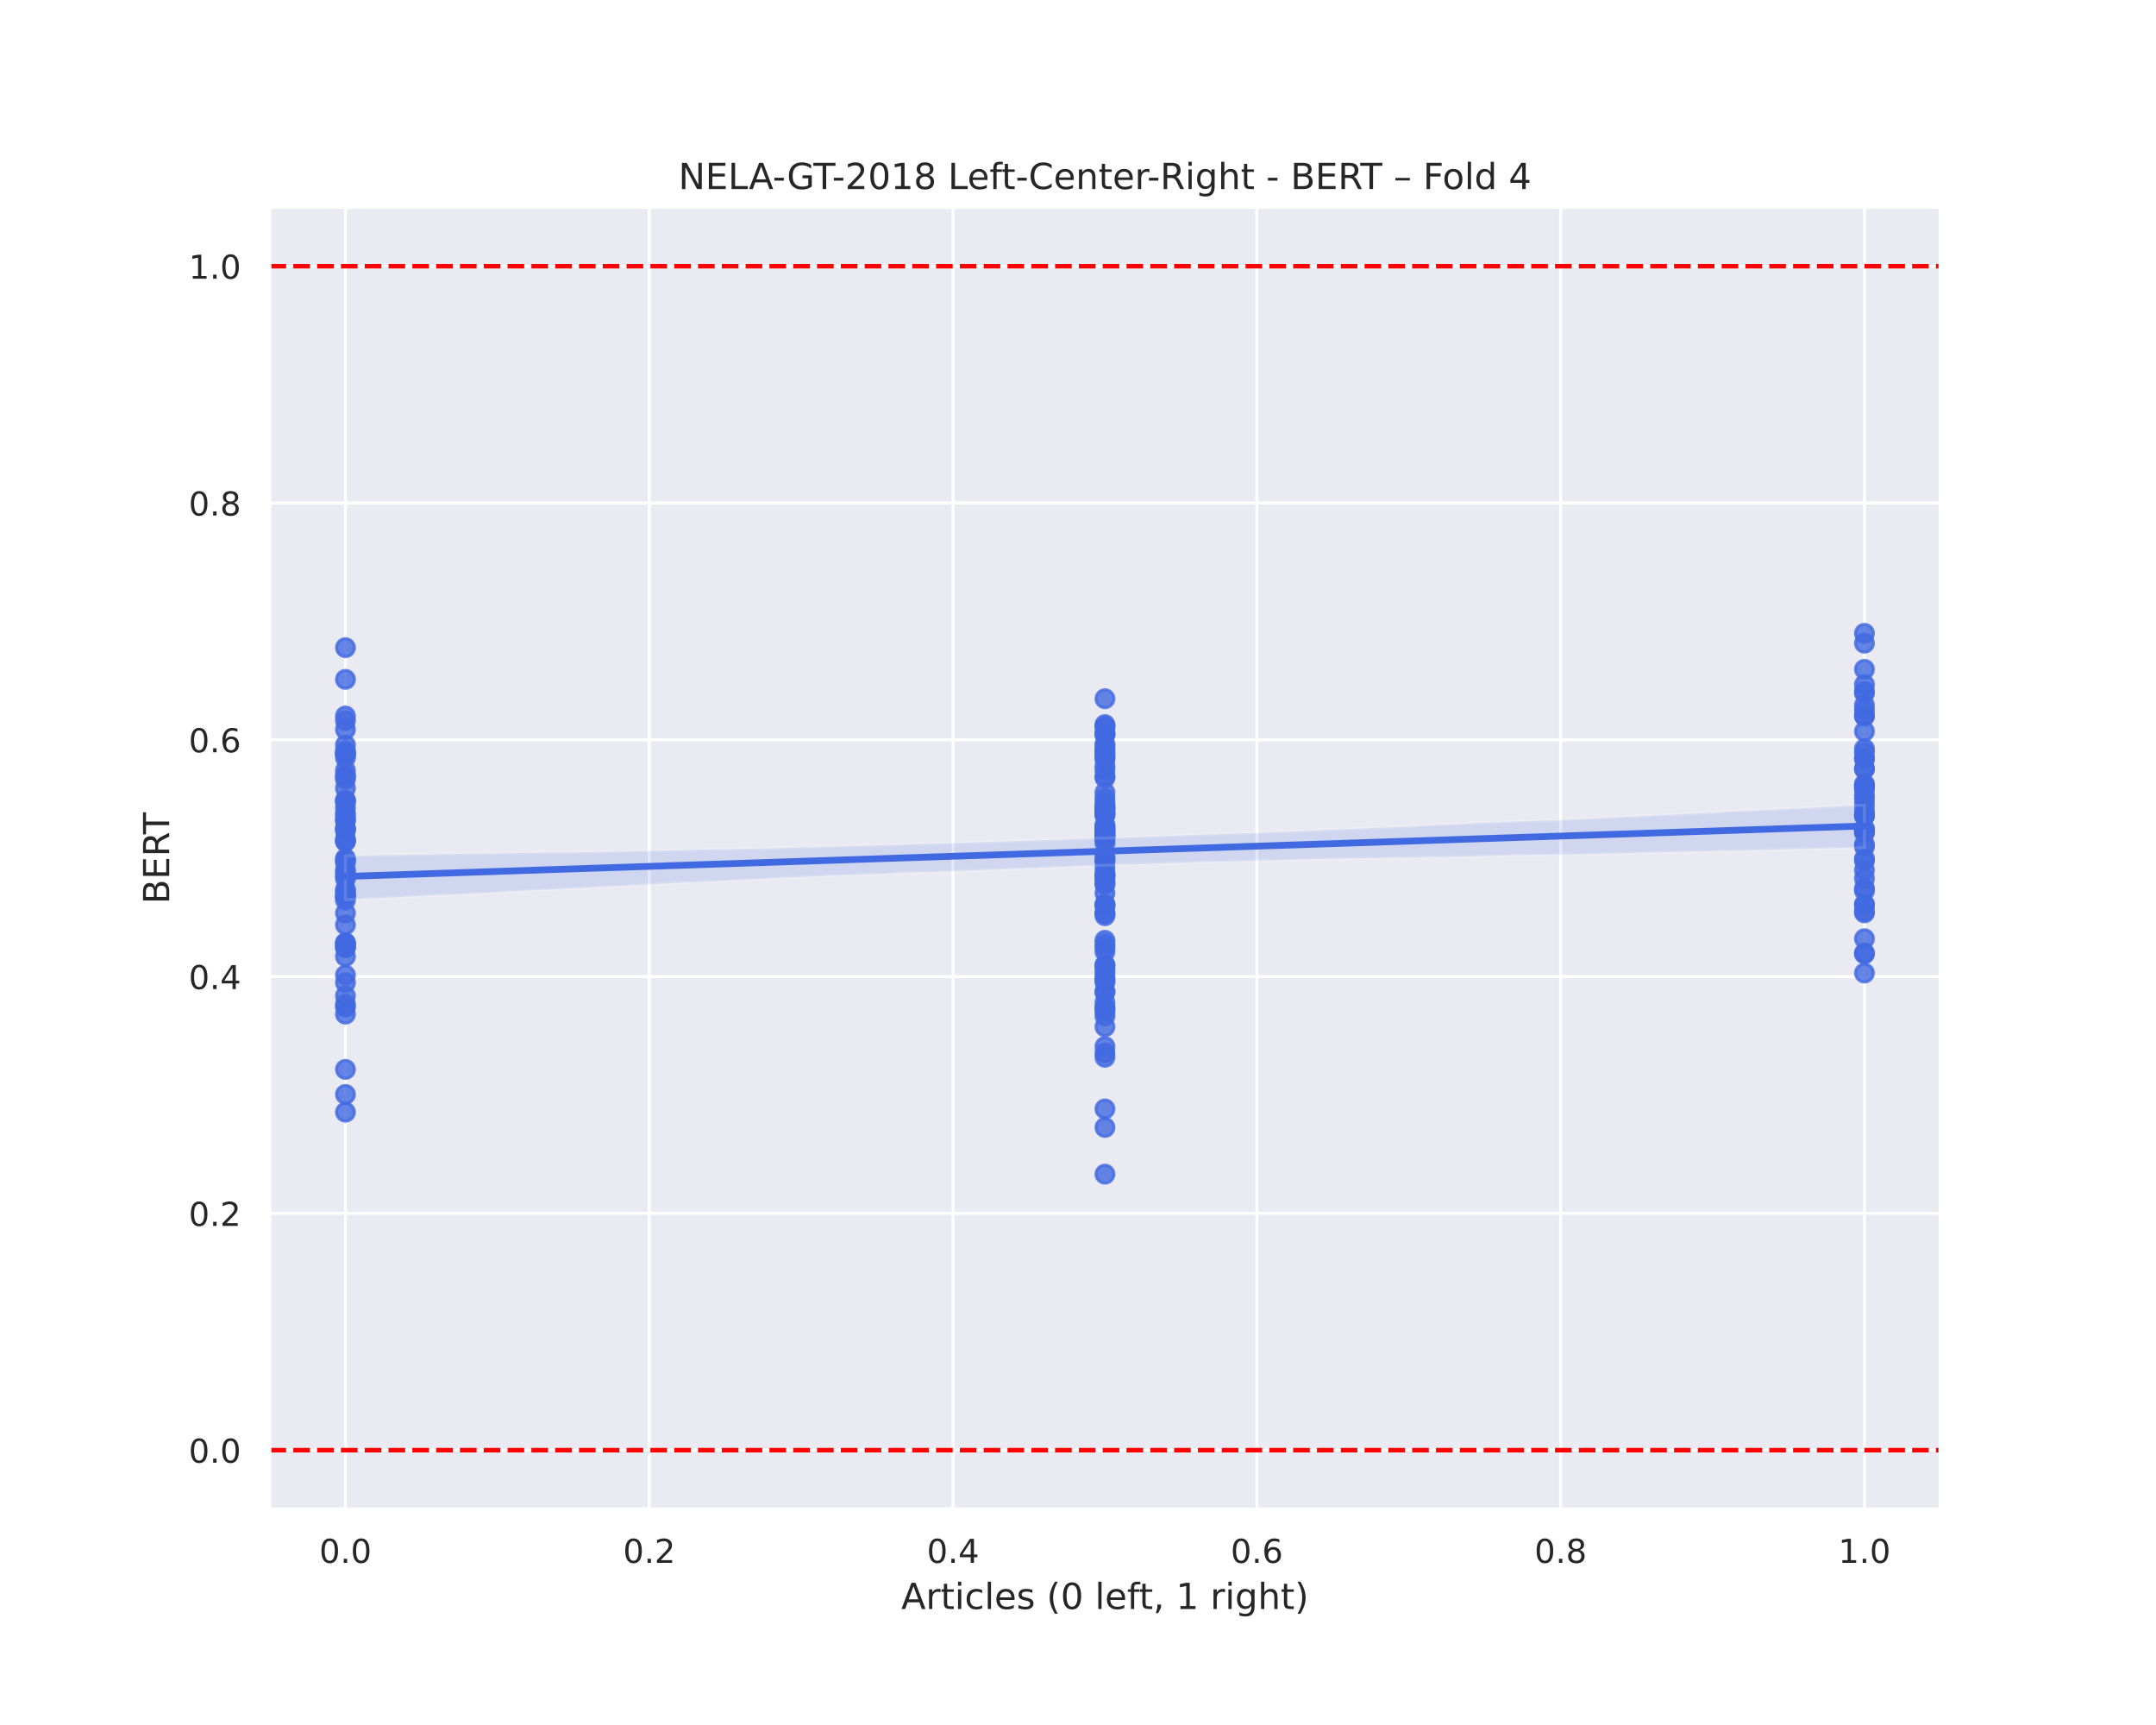 <?xml version="1.0" encoding="utf-8" standalone="no"?>
<!DOCTYPE svg PUBLIC "-//W3C//DTD SVG 1.1//EN"
  "http://www.w3.org/Graphics/SVG/1.1/DTD/svg11.dtd">
<!-- Created with matplotlib (https://matplotlib.org/) -->
<svg height="576pt" version="1.1" viewBox="0 0 720 576" width="720pt" xmlns="http://www.w3.org/2000/svg" xmlns:xlink="http://www.w3.org/1999/xlink">
 <defs>
  <style type="text/css">
*{stroke-linecap:butt;stroke-linejoin:round;}
  </style>
 </defs>
 <g id="figure_1">
  <g id="patch_1">
   <path d="M 0 576 
L 720 576 
L 720 0 
L 0 0 
z
" style="fill:#ffffff;"/>
  </g>
  <g id="axes_1">
   <g id="patch_2">
    <path d="M 90 504 
L 648 504 
L 648 69.12 
L 90 69.12 
z
" style="fill:#eaeaf2;"/>
   </g>
   <g id="matplotlib.axis_1">
    <g id="xtick_1">
     <g id="line2d_1">
      <path clip-path="url(#pd232762647)" d="M 115.364 504 
L 115.364 69.12 
" style="fill:none;stroke:#ffffff;stroke-linecap:round;"/>
     </g>
     <g id="text_1">
      <!-- 0.0 -->
      <defs>
       <path d="M 31.781 66.406 
Q 24.172 66.406 20.328 58.906 
Q 16.5 51.422 16.5 36.375 
Q 16.5 21.391 20.328 13.891 
Q 24.172 6.391 31.781 6.391 
Q 39.453 6.391 43.281 13.891 
Q 47.125 21.391 47.125 36.375 
Q 47.125 51.422 43.281 58.906 
Q 39.453 66.406 31.781 66.406 
z
M 31.781 74.219 
Q 44.047 74.219 50.516 64.516 
Q 56.984 54.828 56.984 36.375 
Q 56.984 17.969 50.516 8.266 
Q 44.047 -1.422 31.781 -1.422 
Q 19.531 -1.422 13.062 8.266 
Q 6.594 17.969 6.594 36.375 
Q 6.594 54.828 13.062 64.516 
Q 19.531 74.219 31.781 74.219 
z
" id="DejaVuSans-48"/>
       <path d="M 10.688 12.406 
L 21 12.406 
L 21 0 
L 10.688 0 
z
" id="DejaVuSans-46"/>
      </defs>
      <g style="fill:#262626;" transform="translate(106.617 521.858)scale(0.11 -0.11)">
       <use xlink:href="#DejaVuSans-48"/>
       <use x="63.623" xlink:href="#DejaVuSans-46"/>
       <use x="95.41" xlink:href="#DejaVuSans-48"/>
      </g>
     </g>
    </g>
    <g id="xtick_2">
     <g id="line2d_2">
      <path clip-path="url(#pd232762647)" d="M 216.818 504 
L 216.818 69.12 
" style="fill:none;stroke:#ffffff;stroke-linecap:round;"/>
     </g>
     <g id="text_2">
      <!-- 0.2 -->
      <defs>
       <path d="M 19.188 8.297 
L 53.609 8.297 
L 53.609 0 
L 7.328 0 
L 7.328 8.297 
Q 12.938 14.109 22.625 23.891 
Q 32.328 33.688 34.812 36.531 
Q 39.547 41.844 41.422 45.531 
Q 43.312 49.219 43.312 52.781 
Q 43.312 58.594 39.234 62.25 
Q 35.156 65.922 28.609 65.922 
Q 23.969 65.922 18.812 64.312 
Q 13.672 62.703 7.812 59.422 
L 7.812 69.391 
Q 13.766 71.781 18.938 73 
Q 24.125 74.219 28.422 74.219 
Q 39.75 74.219 46.484 68.547 
Q 53.219 62.891 53.219 53.422 
Q 53.219 48.922 51.531 44.891 
Q 49.859 40.875 45.406 35.406 
Q 44.188 33.984 37.641 27.219 
Q 31.109 20.453 19.188 8.297 
z
" id="DejaVuSans-50"/>
      </defs>
      <g style="fill:#262626;" transform="translate(208.071 521.858)scale(0.11 -0.11)">
       <use xlink:href="#DejaVuSans-48"/>
       <use x="63.623" xlink:href="#DejaVuSans-46"/>
       <use x="95.41" xlink:href="#DejaVuSans-50"/>
      </g>
     </g>
    </g>
    <g id="xtick_3">
     <g id="line2d_3">
      <path clip-path="url(#pd232762647)" d="M 318.273 504 
L 318.273 69.12 
" style="fill:none;stroke:#ffffff;stroke-linecap:round;"/>
     </g>
     <g id="text_3">
      <!-- 0.4 -->
      <defs>
       <path d="M 37.797 64.312 
L 12.891 25.391 
L 37.797 25.391 
z
M 35.203 72.906 
L 47.609 72.906 
L 47.609 25.391 
L 58.016 25.391 
L 58.016 17.188 
L 47.609 17.188 
L 47.609 0 
L 37.797 0 
L 37.797 17.188 
L 4.891 17.188 
L 4.891 26.703 
z
" id="DejaVuSans-52"/>
      </defs>
      <g style="fill:#262626;" transform="translate(309.526 521.858)scale(0.11 -0.11)">
       <use xlink:href="#DejaVuSans-48"/>
       <use x="63.623" xlink:href="#DejaVuSans-46"/>
       <use x="95.41" xlink:href="#DejaVuSans-52"/>
      </g>
     </g>
    </g>
    <g id="xtick_4">
     <g id="line2d_4">
      <path clip-path="url(#pd232762647)" d="M 419.727 504 
L 419.727 69.12 
" style="fill:none;stroke:#ffffff;stroke-linecap:round;"/>
     </g>
     <g id="text_4">
      <!-- 0.6 -->
      <defs>
       <path d="M 33.016 40.375 
Q 26.375 40.375 22.484 35.828 
Q 18.609 31.297 18.609 23.391 
Q 18.609 15.531 22.484 10.953 
Q 26.375 6.391 33.016 6.391 
Q 39.656 6.391 43.531 10.953 
Q 47.406 15.531 47.406 23.391 
Q 47.406 31.297 43.531 35.828 
Q 39.656 40.375 33.016 40.375 
z
M 52.594 71.297 
L 52.594 62.312 
Q 48.875 64.062 45.094 64.984 
Q 41.312 65.922 37.594 65.922 
Q 27.828 65.922 22.672 59.328 
Q 17.531 52.734 16.797 39.406 
Q 19.672 43.656 24.016 45.922 
Q 28.375 48.188 33.594 48.188 
Q 44.578 48.188 50.953 41.516 
Q 57.328 34.859 57.328 23.391 
Q 57.328 12.156 50.688 5.359 
Q 44.047 -1.422 33.016 -1.422 
Q 20.359 -1.422 13.672 8.266 
Q 6.984 17.969 6.984 36.375 
Q 6.984 53.656 15.188 63.938 
Q 23.391 74.219 37.203 74.219 
Q 40.922 74.219 44.703 73.484 
Q 48.484 72.75 52.594 71.297 
z
" id="DejaVuSans-54"/>
      </defs>
      <g style="fill:#262626;" transform="translate(410.981 521.858)scale(0.11 -0.11)">
       <use xlink:href="#DejaVuSans-48"/>
       <use x="63.623" xlink:href="#DejaVuSans-46"/>
       <use x="95.41" xlink:href="#DejaVuSans-54"/>
      </g>
     </g>
    </g>
    <g id="xtick_5">
     <g id="line2d_5">
      <path clip-path="url(#pd232762647)" d="M 521.182 504 
L 521.182 69.12 
" style="fill:none;stroke:#ffffff;stroke-linecap:round;"/>
     </g>
     <g id="text_5">
      <!-- 0.8 -->
      <defs>
       <path d="M 31.781 34.625 
Q 24.75 34.625 20.719 30.859 
Q 16.703 27.094 16.703 20.516 
Q 16.703 13.922 20.719 10.156 
Q 24.75 6.391 31.781 6.391 
Q 38.812 6.391 42.859 10.172 
Q 46.922 13.969 46.922 20.516 
Q 46.922 27.094 42.891 30.859 
Q 38.875 34.625 31.781 34.625 
z
M 21.922 38.812 
Q 15.578 40.375 12.031 44.719 
Q 8.5 49.078 8.5 55.328 
Q 8.5 64.062 14.719 69.141 
Q 20.953 74.219 31.781 74.219 
Q 42.672 74.219 48.875 69.141 
Q 55.078 64.062 55.078 55.328 
Q 55.078 49.078 51.531 44.719 
Q 48 40.375 41.703 38.812 
Q 48.828 37.156 52.797 32.312 
Q 56.781 27.484 56.781 20.516 
Q 56.781 9.906 50.312 4.234 
Q 43.844 -1.422 31.781 -1.422 
Q 19.734 -1.422 13.25 4.234 
Q 6.781 9.906 6.781 20.516 
Q 6.781 27.484 10.781 32.312 
Q 14.797 37.156 21.922 38.812 
z
M 18.312 54.391 
Q 18.312 48.734 21.844 45.562 
Q 25.391 42.391 31.781 42.391 
Q 38.141 42.391 41.719 45.562 
Q 45.312 48.734 45.312 54.391 
Q 45.312 60.062 41.719 63.234 
Q 38.141 66.406 31.781 66.406 
Q 25.391 66.406 21.844 63.234 
Q 18.312 60.062 18.312 54.391 
z
" id="DejaVuSans-56"/>
      </defs>
      <g style="fill:#262626;" transform="translate(512.435 521.858)scale(0.11 -0.11)">
       <use xlink:href="#DejaVuSans-48"/>
       <use x="63.623" xlink:href="#DejaVuSans-46"/>
       <use x="95.41" xlink:href="#DejaVuSans-56"/>
      </g>
     </g>
    </g>
    <g id="xtick_6">
     <g id="line2d_6">
      <path clip-path="url(#pd232762647)" d="M 622.636 504 
L 622.636 69.12 
" style="fill:none;stroke:#ffffff;stroke-linecap:round;"/>
     </g>
     <g id="text_6">
      <!-- 1.0 -->
      <defs>
       <path d="M 12.406 8.297 
L 28.516 8.297 
L 28.516 63.922 
L 10.984 60.406 
L 10.984 69.391 
L 28.422 72.906 
L 38.281 72.906 
L 38.281 8.297 
L 54.391 8.297 
L 54.391 0 
L 12.406 0 
z
" id="DejaVuSans-49"/>
      </defs>
      <g style="fill:#262626;" transform="translate(613.89 521.858)scale(0.11 -0.11)">
       <use xlink:href="#DejaVuSans-49"/>
       <use x="63.623" xlink:href="#DejaVuSans-46"/>
       <use x="95.41" xlink:href="#DejaVuSans-48"/>
      </g>
     </g>
    </g>
    <g id="text_7">
     <!-- Articles (0 left, 1 right) -->
     <defs>
      <path d="M 34.188 63.188 
L 20.797 26.906 
L 47.609 26.906 
z
M 28.609 72.906 
L 39.797 72.906 
L 67.578 0 
L 57.328 0 
L 50.688 18.703 
L 17.828 18.703 
L 11.188 0 
L 0.781 0 
z
" id="DejaVuSans-65"/>
      <path d="M 41.109 46.297 
Q 39.594 47.172 37.812 47.578 
Q 36.031 48 33.891 48 
Q 26.266 48 22.188 43.047 
Q 18.109 38.094 18.109 28.812 
L 18.109 0 
L 9.078 0 
L 9.078 54.688 
L 18.109 54.688 
L 18.109 46.188 
Q 20.953 51.172 25.484 53.578 
Q 30.031 56 36.531 56 
Q 37.453 56 38.578 55.875 
Q 39.703 55.766 41.062 55.516 
z
" id="DejaVuSans-114"/>
      <path d="M 18.312 70.219 
L 18.312 54.688 
L 36.812 54.688 
L 36.812 47.703 
L 18.312 47.703 
L 18.312 18.016 
Q 18.312 11.328 20.141 9.422 
Q 21.969 7.516 27.594 7.516 
L 36.812 7.516 
L 36.812 0 
L 27.594 0 
Q 17.188 0 13.234 3.875 
Q 9.281 7.766 9.281 18.016 
L 9.281 47.703 
L 2.688 47.703 
L 2.688 54.688 
L 9.281 54.688 
L 9.281 70.219 
z
" id="DejaVuSans-116"/>
      <path d="M 9.422 54.688 
L 18.406 54.688 
L 18.406 0 
L 9.422 0 
z
M 9.422 75.984 
L 18.406 75.984 
L 18.406 64.594 
L 9.422 64.594 
z
" id="DejaVuSans-105"/>
      <path d="M 48.781 52.594 
L 48.781 44.188 
Q 44.969 46.297 41.141 47.344 
Q 37.312 48.391 33.406 48.391 
Q 24.656 48.391 19.812 42.844 
Q 14.984 37.312 14.984 27.297 
Q 14.984 17.281 19.812 11.734 
Q 24.656 6.203 33.406 6.203 
Q 37.312 6.203 41.141 7.25 
Q 44.969 8.297 48.781 10.406 
L 48.781 2.094 
Q 45.016 0.344 40.984 -0.531 
Q 36.969 -1.422 32.422 -1.422 
Q 20.062 -1.422 12.781 6.344 
Q 5.516 14.109 5.516 27.297 
Q 5.516 40.672 12.859 48.328 
Q 20.219 56 33.016 56 
Q 37.156 56 41.109 55.141 
Q 45.062 54.297 48.781 52.594 
z
" id="DejaVuSans-99"/>
      <path d="M 9.422 75.984 
L 18.406 75.984 
L 18.406 0 
L 9.422 0 
z
" id="DejaVuSans-108"/>
      <path d="M 56.203 29.594 
L 56.203 25.203 
L 14.891 25.203 
Q 15.484 15.922 20.484 11.062 
Q 25.484 6.203 34.422 6.203 
Q 39.594 6.203 44.453 7.469 
Q 49.312 8.734 54.109 11.281 
L 54.109 2.781 
Q 49.266 0.734 44.188 -0.344 
Q 39.109 -1.422 33.891 -1.422 
Q 20.797 -1.422 13.156 6.188 
Q 5.516 13.812 5.516 26.812 
Q 5.516 40.234 12.766 48.109 
Q 20.016 56 32.328 56 
Q 43.359 56 49.781 48.891 
Q 56.203 41.797 56.203 29.594 
z
M 47.219 32.234 
Q 47.125 39.594 43.094 43.984 
Q 39.062 48.391 32.422 48.391 
Q 24.906 48.391 20.391 44.141 
Q 15.875 39.891 15.188 32.172 
z
" id="DejaVuSans-101"/>
      <path d="M 44.281 53.078 
L 44.281 44.578 
Q 40.484 46.531 36.375 47.5 
Q 32.281 48.484 27.875 48.484 
Q 21.188 48.484 17.844 46.438 
Q 14.5 44.391 14.5 40.281 
Q 14.5 37.156 16.891 35.375 
Q 19.281 33.594 26.516 31.984 
L 29.594 31.297 
Q 39.156 29.25 43.188 25.516 
Q 47.219 21.781 47.219 15.094 
Q 47.219 7.469 41.188 3.016 
Q 35.156 -1.422 24.609 -1.422 
Q 20.219 -1.422 15.453 -0.562 
Q 10.688 0.297 5.422 2 
L 5.422 11.281 
Q 10.406 8.688 15.234 7.391 
Q 20.062 6.109 24.812 6.109 
Q 31.156 6.109 34.562 8.281 
Q 37.984 10.453 37.984 14.406 
Q 37.984 18.062 35.516 20.016 
Q 33.062 21.969 24.703 23.781 
L 21.578 24.516 
Q 13.234 26.266 9.516 29.906 
Q 5.812 33.547 5.812 39.891 
Q 5.812 47.609 11.281 51.797 
Q 16.75 56 26.812 56 
Q 31.781 56 36.172 55.266 
Q 40.578 54.547 44.281 53.078 
z
" id="DejaVuSans-115"/>
      <path id="DejaVuSans-32"/>
      <path d="M 31 75.875 
Q 24.469 64.656 21.281 53.656 
Q 18.109 42.672 18.109 31.391 
Q 18.109 20.125 21.312 9.062 
Q 24.516 -2 31 -13.188 
L 23.188 -13.188 
Q 15.875 -1.703 12.234 9.375 
Q 8.594 20.453 8.594 31.391 
Q 8.594 42.281 12.203 53.312 
Q 15.828 64.359 23.188 75.875 
z
" id="DejaVuSans-40"/>
      <path d="M 37.109 75.984 
L 37.109 68.5 
L 28.516 68.5 
Q 23.688 68.5 21.797 66.547 
Q 19.922 64.594 19.922 59.516 
L 19.922 54.688 
L 34.719 54.688 
L 34.719 47.703 
L 19.922 47.703 
L 19.922 0 
L 10.891 0 
L 10.891 47.703 
L 2.297 47.703 
L 2.297 54.688 
L 10.891 54.688 
L 10.891 58.5 
Q 10.891 67.625 15.141 71.797 
Q 19.391 75.984 28.609 75.984 
z
" id="DejaVuSans-102"/>
      <path d="M 11.719 12.406 
L 22.016 12.406 
L 22.016 4 
L 14.016 -11.625 
L 7.719 -11.625 
L 11.719 4 
z
" id="DejaVuSans-44"/>
      <path d="M 45.406 27.984 
Q 45.406 37.75 41.375 43.109 
Q 37.359 48.484 30.078 48.484 
Q 22.859 48.484 18.828 43.109 
Q 14.797 37.75 14.797 27.984 
Q 14.797 18.266 18.828 12.891 
Q 22.859 7.516 30.078 7.516 
Q 37.359 7.516 41.375 12.891 
Q 45.406 18.266 45.406 27.984 
z
M 54.391 6.781 
Q 54.391 -7.172 48.188 -13.984 
Q 42 -20.797 29.203 -20.797 
Q 24.469 -20.797 20.266 -20.094 
Q 16.062 -19.391 12.109 -17.922 
L 12.109 -9.188 
Q 16.062 -11.328 19.922 -12.344 
Q 23.781 -13.375 27.781 -13.375 
Q 36.625 -13.375 41.016 -8.766 
Q 45.406 -4.156 45.406 5.172 
L 45.406 9.625 
Q 42.625 4.781 38.281 2.391 
Q 33.938 0 27.875 0 
Q 17.828 0 11.672 7.656 
Q 5.516 15.328 5.516 27.984 
Q 5.516 40.672 11.672 48.328 
Q 17.828 56 27.875 56 
Q 33.938 56 38.281 53.609 
Q 42.625 51.219 45.406 46.391 
L 45.406 54.688 
L 54.391 54.688 
z
" id="DejaVuSans-103"/>
      <path d="M 54.891 33.016 
L 54.891 0 
L 45.906 0 
L 45.906 32.719 
Q 45.906 40.484 42.875 44.328 
Q 39.844 48.188 33.797 48.188 
Q 26.516 48.188 22.312 43.547 
Q 18.109 38.922 18.109 30.906 
L 18.109 0 
L 9.078 0 
L 9.078 75.984 
L 18.109 75.984 
L 18.109 46.188 
Q 21.344 51.125 25.703 53.562 
Q 30.078 56 35.797 56 
Q 45.219 56 50.047 50.172 
Q 54.891 44.344 54.891 33.016 
z
" id="DejaVuSans-104"/>
      <path d="M 8.016 75.875 
L 15.828 75.875 
Q 23.141 64.359 26.781 53.312 
Q 30.422 42.281 30.422 31.391 
Q 30.422 20.453 26.781 9.375 
Q 23.141 -1.703 15.828 -13.188 
L 8.016 -13.188 
Q 14.5 -2 17.703 9.062 
Q 20.906 20.125 20.906 31.391 
Q 20.906 42.672 17.703 53.656 
Q 14.5 64.656 8.016 75.875 
z
" id="DejaVuSans-41"/>
     </defs>
     <g style="fill:#262626;" transform="translate(300.96 537.264)scale(0.12 -0.12)">
      <use xlink:href="#DejaVuSans-65"/>
      <use x="68.408" xlink:href="#DejaVuSans-114"/>
      <use x="109.521" xlink:href="#DejaVuSans-116"/>
      <use x="148.73" xlink:href="#DejaVuSans-105"/>
      <use x="176.514" xlink:href="#DejaVuSans-99"/>
      <use x="231.494" xlink:href="#DejaVuSans-108"/>
      <use x="259.277" xlink:href="#DejaVuSans-101"/>
      <use x="320.801" xlink:href="#DejaVuSans-115"/>
      <use x="372.9" xlink:href="#DejaVuSans-32"/>
      <use x="404.688" xlink:href="#DejaVuSans-40"/>
      <use x="443.701" xlink:href="#DejaVuSans-48"/>
      <use x="507.324" xlink:href="#DejaVuSans-32"/>
      <use x="539.111" xlink:href="#DejaVuSans-108"/>
      <use x="566.895" xlink:href="#DejaVuSans-101"/>
      <use x="628.418" xlink:href="#DejaVuSans-102"/>
      <use x="661.873" xlink:href="#DejaVuSans-116"/>
      <use x="701.082" xlink:href="#DejaVuSans-44"/>
      <use x="732.869" xlink:href="#DejaVuSans-32"/>
      <use x="764.656" xlink:href="#DejaVuSans-49"/>
      <use x="828.279" xlink:href="#DejaVuSans-32"/>
      <use x="860.066" xlink:href="#DejaVuSans-114"/>
      <use x="901.18" xlink:href="#DejaVuSans-105"/>
      <use x="928.963" xlink:href="#DejaVuSans-103"/>
      <use x="992.439" xlink:href="#DejaVuSans-104"/>
      <use x="1055.818" xlink:href="#DejaVuSans-116"/>
      <use x="1095.027" xlink:href="#DejaVuSans-41"/>
     </g>
    </g>
   </g>
   <g id="matplotlib.axis_2">
    <g id="ytick_1">
     <g id="line2d_7">
      <path clip-path="url(#pd232762647)" d="M 90 484.233 
L 648 484.233 
" style="fill:none;stroke:#ffffff;stroke-linecap:round;"/>
     </g>
     <g id="text_8">
      <!-- 0.0 -->
      <g style="fill:#262626;" transform="translate(63.007 488.412)scale(0.11 -0.11)">
       <use xlink:href="#DejaVuSans-48"/>
       <use x="63.623" xlink:href="#DejaVuSans-46"/>
       <use x="95.41" xlink:href="#DejaVuSans-48"/>
      </g>
     </g>
    </g>
    <g id="ytick_2">
     <g id="line2d_8">
      <path clip-path="url(#pd232762647)" d="M 90 405.164 
L 648 405.164 
" style="fill:none;stroke:#ffffff;stroke-linecap:round;"/>
     </g>
     <g id="text_9">
      <!-- 0.2 -->
      <g style="fill:#262626;" transform="translate(63.007 409.343)scale(0.11 -0.11)">
       <use xlink:href="#DejaVuSans-48"/>
       <use x="63.623" xlink:href="#DejaVuSans-46"/>
       <use x="95.41" xlink:href="#DejaVuSans-50"/>
      </g>
     </g>
    </g>
    <g id="ytick_3">
     <g id="line2d_9">
      <path clip-path="url(#pd232762647)" d="M 90 326.095 
L 648 326.095 
" style="fill:none;stroke:#ffffff;stroke-linecap:round;"/>
     </g>
     <g id="text_10">
      <!-- 0.4 -->
      <g style="fill:#262626;" transform="translate(63.007 330.274)scale(0.11 -0.11)">
       <use xlink:href="#DejaVuSans-48"/>
       <use x="63.623" xlink:href="#DejaVuSans-46"/>
       <use x="95.41" xlink:href="#DejaVuSans-52"/>
      </g>
     </g>
    </g>
    <g id="ytick_4">
     <g id="line2d_10">
      <path clip-path="url(#pd232762647)" d="M 90 247.025 
L 648 247.025 
" style="fill:none;stroke:#ffffff;stroke-linecap:round;"/>
     </g>
     <g id="text_11">
      <!-- 0.6 -->
      <g style="fill:#262626;" transform="translate(63.007 251.205)scale(0.11 -0.11)">
       <use xlink:href="#DejaVuSans-48"/>
       <use x="63.623" xlink:href="#DejaVuSans-46"/>
       <use x="95.41" xlink:href="#DejaVuSans-54"/>
      </g>
     </g>
    </g>
    <g id="ytick_5">
     <g id="line2d_11">
      <path clip-path="url(#pd232762647)" d="M 90 167.956 
L 648 167.956 
" style="fill:none;stroke:#ffffff;stroke-linecap:round;"/>
     </g>
     <g id="text_12">
      <!-- 0.8 -->
      <g style="fill:#262626;" transform="translate(63.007 172.136)scale(0.11 -0.11)">
       <use xlink:href="#DejaVuSans-48"/>
       <use x="63.623" xlink:href="#DejaVuSans-46"/>
       <use x="95.41" xlink:href="#DejaVuSans-56"/>
      </g>
     </g>
    </g>
    <g id="ytick_6">
     <g id="line2d_12">
      <path clip-path="url(#pd232762647)" d="M 90 88.887 
L 648 88.887 
" style="fill:none;stroke:#ffffff;stroke-linecap:round;"/>
     </g>
     <g id="text_13">
      <!-- 1.0 -->
      <g style="fill:#262626;" transform="translate(63.007 93.066)scale(0.11 -0.11)">
       <use xlink:href="#DejaVuSans-49"/>
       <use x="63.623" xlink:href="#DejaVuSans-46"/>
       <use x="95.41" xlink:href="#DejaVuSans-48"/>
      </g>
     </g>
    </g>
    <g id="text_14">
     <!-- BERT -->
     <defs>
      <path d="M 19.672 34.812 
L 19.672 8.109 
L 35.5 8.109 
Q 43.453 8.109 47.281 11.406 
Q 51.125 14.703 51.125 21.484 
Q 51.125 28.328 47.281 31.562 
Q 43.453 34.812 35.5 34.812 
z
M 19.672 64.797 
L 19.672 42.828 
L 34.281 42.828 
Q 41.5 42.828 45.031 45.531 
Q 48.578 48.25 48.578 53.812 
Q 48.578 59.328 45.031 62.062 
Q 41.5 64.797 34.281 64.797 
z
M 9.812 72.906 
L 35.016 72.906 
Q 46.297 72.906 52.391 68.219 
Q 58.5 63.531 58.5 54.891 
Q 58.5 48.188 55.375 44.234 
Q 52.25 40.281 46.188 39.312 
Q 53.469 37.75 57.5 32.781 
Q 61.531 27.828 61.531 20.406 
Q 61.531 10.641 54.891 5.312 
Q 48.25 0 35.984 0 
L 9.812 0 
z
" id="DejaVuSans-66"/>
      <path d="M 9.812 72.906 
L 55.906 72.906 
L 55.906 64.594 
L 19.672 64.594 
L 19.672 43.016 
L 54.391 43.016 
L 54.391 34.719 
L 19.672 34.719 
L 19.672 8.297 
L 56.781 8.297 
L 56.781 0 
L 9.812 0 
z
" id="DejaVuSans-69"/>
      <path d="M 44.391 34.188 
Q 47.562 33.109 50.562 29.594 
Q 53.562 26.078 56.594 19.922 
L 66.609 0 
L 56 0 
L 46.688 18.703 
Q 43.062 26.031 39.672 28.422 
Q 36.281 30.812 30.422 30.812 
L 19.672 30.812 
L 19.672 0 
L 9.812 0 
L 9.812 72.906 
L 32.078 72.906 
Q 44.578 72.906 50.734 67.672 
Q 56.891 62.453 56.891 51.906 
Q 56.891 45.016 53.688 40.469 
Q 50.484 35.938 44.391 34.188 
z
M 19.672 64.797 
L 19.672 38.922 
L 32.078 38.922 
Q 39.203 38.922 42.844 42.219 
Q 46.484 45.516 46.484 51.906 
Q 46.484 58.297 42.844 61.547 
Q 39.203 64.797 32.078 64.797 
z
" id="DejaVuSans-82"/>
      <path d="M -0.297 72.906 
L 61.375 72.906 
L 61.375 64.594 
L 35.5 64.594 
L 35.5 0 
L 25.594 0 
L 25.594 64.594 
L -0.297 64.594 
z
" id="DejaVuSans-84"/>
     </defs>
     <g style="fill:#262626;" transform="translate(56.511 301.867)rotate(-90)scale(0.12 -0.12)">
      <use xlink:href="#DejaVuSans-66"/>
      <use x="68.604" xlink:href="#DejaVuSans-69"/>
      <use x="131.787" xlink:href="#DejaVuSans-82"/>
      <use x="194.02" xlink:href="#DejaVuSans-84"/>
     </g>
    </g>
   </g>
   <g id="PathCollection_1">
    <defs>
     <path d="M 0 3 
C 0.796 3 1.559 2.684 2.121 2.121 
C 2.684 1.559 3 0.796 3 0 
C 3 -0.796 2.684 -1.559 2.121 -2.121 
C 1.559 -2.684 0.796 -3 0 -3 
C -0.796 -3 -1.559 -2.684 -2.121 -2.121 
C -2.684 -1.559 -3 -0.796 -3 0 
C -3 0.796 -2.684 1.559 -2.121 2.121 
C -1.559 2.684 -0.796 3 0 3 
z
" id="m31320c3969" style="stroke:#4169e1;stroke-opacity:0.8;"/>
    </defs>
    <g clip-path="url(#pd232762647)">
     <use style="fill:#4169e1;fill-opacity:0.8;stroke:#4169e1;stroke-opacity:0.8;" x="369" xlink:href="#m31320c3969" y="251.097"/>
     <use style="fill:#4169e1;fill-opacity:0.8;stroke:#4169e1;stroke-opacity:0.8;" x="115.364" xlink:href="#m31320c3969" y="240.667"/>
     <use style="fill:#4169e1;fill-opacity:0.8;stroke:#4169e1;stroke-opacity:0.8;" x="369" xlink:href="#m31320c3969" y="327.219"/>
     <use style="fill:#4169e1;fill-opacity:0.8;stroke:#4169e1;stroke-opacity:0.8;" x="369" xlink:href="#m31320c3969" y="267.94"/>
     <use style="fill:#4169e1;fill-opacity:0.8;stroke:#4169e1;stroke-opacity:0.8;" x="369" xlink:href="#m31320c3969" y="353.045"/>
     <use style="fill:#4169e1;fill-opacity:0.8;stroke:#4169e1;stroke-opacity:0.8;" x="115.364" xlink:href="#m31320c3969" y="280.153"/>
     <use style="fill:#4169e1;fill-opacity:0.8;stroke:#4169e1;stroke-opacity:0.8;" x="115.364" xlink:href="#m31320c3969" y="328.122"/>
     <use style="fill:#4169e1;fill-opacity:0.8;stroke:#4169e1;stroke-opacity:0.8;" x="115.364" xlink:href="#m31320c3969" y="325.585"/>
     <use style="fill:#4169e1;fill-opacity:0.8;stroke:#4169e1;stroke-opacity:0.8;" x="369" xlink:href="#m31320c3969" y="252.33"/>
     <use style="fill:#4169e1;fill-opacity:0.8;stroke:#4169e1;stroke-opacity:0.8;" x="622.636" xlink:href="#m31320c3969" y="293.343"/>
     <use style="fill:#4169e1;fill-opacity:0.8;stroke:#4169e1;stroke-opacity:0.8;" x="369" xlink:href="#m31320c3969" y="271.12"/>
     <use style="fill:#4169e1;fill-opacity:0.8;stroke:#4169e1;stroke-opacity:0.8;" x="115.364" xlink:href="#m31320c3969" y="216.264"/>
     <use style="fill:#4169e1;fill-opacity:0.8;stroke:#4169e1;stroke-opacity:0.8;" x="622.636" xlink:href="#m31320c3969" y="262.351"/>
     <use style="fill:#4169e1;fill-opacity:0.8;stroke:#4169e1;stroke-opacity:0.8;" x="622.636" xlink:href="#m31320c3969" y="277.418"/>
     <use style="fill:#4169e1;fill-opacity:0.8;stroke:#4169e1;stroke-opacity:0.8;" x="369" xlink:href="#m31320c3969" y="376.47"/>
     <use style="fill:#4169e1;fill-opacity:0.8;stroke:#4169e1;stroke-opacity:0.8;" x="622.636" xlink:href="#m31320c3969" y="230.863"/>
     <use style="fill:#4169e1;fill-opacity:0.8;stroke:#4169e1;stroke-opacity:0.8;" x="622.636" xlink:href="#m31320c3969" y="249.998"/>
     <use style="fill:#4169e1;fill-opacity:0.8;stroke:#4169e1;stroke-opacity:0.8;" x="622.636" xlink:href="#m31320c3969" y="244.214"/>
     <use style="fill:#4169e1;fill-opacity:0.8;stroke:#4169e1;stroke-opacity:0.8;" x="369" xlink:href="#m31320c3969" y="279.123"/>
     <use style="fill:#4169e1;fill-opacity:0.8;stroke:#4169e1;stroke-opacity:0.8;" x="369" xlink:href="#m31320c3969" y="270.409"/>
     <use style="fill:#4169e1;fill-opacity:0.8;stroke:#4169e1;stroke-opacity:0.8;" x="369" xlink:href="#m31320c3969" y="295.256"/>
     <use style="fill:#4169e1;fill-opacity:0.8;stroke:#4169e1;stroke-opacity:0.8;" x="115.364" xlink:href="#m31320c3969" y="371.367"/>
     <use style="fill:#4169e1;fill-opacity:0.8;stroke:#4169e1;stroke-opacity:0.8;" x="369" xlink:href="#m31320c3969" y="277.845"/>
     <use style="fill:#4169e1;fill-opacity:0.8;stroke:#4169e1;stroke-opacity:0.8;" x="115.364" xlink:href="#m31320c3969" y="335.263"/>
     <use style="fill:#4169e1;fill-opacity:0.8;stroke:#4169e1;stroke-opacity:0.8;" x="115.364" xlink:href="#m31320c3969" y="263.205"/>
     <use style="fill:#4169e1;fill-opacity:0.8;stroke:#4169e1;stroke-opacity:0.8;" x="369" xlink:href="#m31320c3969" y="245.31"/>
     <use style="fill:#4169e1;fill-opacity:0.8;stroke:#4169e1;stroke-opacity:0.8;" x="369" xlink:href="#m31320c3969" y="315.237"/>
     <use style="fill:#4169e1;fill-opacity:0.8;stroke:#4169e1;stroke-opacity:0.8;" x="369" xlink:href="#m31320c3969" y="276.153"/>
     <use style="fill:#4169e1;fill-opacity:0.8;stroke:#4169e1;stroke-opacity:0.8;" x="115.364" xlink:href="#m31320c3969" y="248.746"/>
     <use style="fill:#4169e1;fill-opacity:0.8;stroke:#4169e1;stroke-opacity:0.8;" x="369" xlink:href="#m31320c3969" y="334.708"/>
     <use style="fill:#4169e1;fill-opacity:0.8;stroke:#4169e1;stroke-opacity:0.8;" x="369" xlink:href="#m31320c3969" y="339.278"/>
     <use style="fill:#4169e1;fill-opacity:0.8;stroke:#4169e1;stroke-opacity:0.8;" x="622.636" xlink:href="#m31320c3969" y="301.975"/>
     <use style="fill:#4169e1;fill-opacity:0.8;stroke:#4169e1;stroke-opacity:0.8;" x="622.636" xlink:href="#m31320c3969" y="266.944"/>
     <use style="fill:#4169e1;fill-opacity:0.8;stroke:#4169e1;stroke-opacity:0.8;" x="622.636" xlink:href="#m31320c3969" y="313.452"/>
     <use style="fill:#4169e1;fill-opacity:0.8;stroke:#4169e1;stroke-opacity:0.8;" x="622.636" xlink:href="#m31320c3969" y="270.95"/>
     <use style="fill:#4169e1;fill-opacity:0.8;stroke:#4169e1;stroke-opacity:0.8;" x="369" xlink:href="#m31320c3969" y="292.687"/>
     <use style="fill:#4169e1;fill-opacity:0.8;stroke:#4169e1;stroke-opacity:0.8;" x="369" xlink:href="#m31320c3969" y="271.825"/>
     <use style="fill:#4169e1;fill-opacity:0.8;stroke:#4169e1;stroke-opacity:0.8;" x="115.364" xlink:href="#m31320c3969" y="316.462"/>
     <use style="fill:#4169e1;fill-opacity:0.8;stroke:#4169e1;stroke-opacity:0.8;" x="369" xlink:href="#m31320c3969" y="392.069"/>
     <use style="fill:#4169e1;fill-opacity:0.8;stroke:#4169e1;stroke-opacity:0.8;" x="369" xlink:href="#m31320c3969" y="271.635"/>
     <use style="fill:#4169e1;fill-opacity:0.8;stroke:#4169e1;stroke-opacity:0.8;" x="369" xlink:href="#m31320c3969" y="325.146"/>
     <use style="fill:#4169e1;fill-opacity:0.8;stroke:#4169e1;stroke-opacity:0.8;" x="115.364" xlink:href="#m31320c3969" y="332.504"/>
     <use style="fill:#4169e1;fill-opacity:0.8;stroke:#4169e1;stroke-opacity:0.8;" x="115.364" xlink:href="#m31320c3969" y="319.384"/>
     <use style="fill:#4169e1;fill-opacity:0.8;stroke:#4169e1;stroke-opacity:0.8;" x="115.364" xlink:href="#m31320c3969" y="287.943"/>
     <use style="fill:#4169e1;fill-opacity:0.8;stroke:#4169e1;stroke-opacity:0.8;" x="115.364" xlink:href="#m31320c3969" y="316.337"/>
     <use style="fill:#4169e1;fill-opacity:0.8;stroke:#4169e1;stroke-opacity:0.8;" x="115.364" xlink:href="#m31320c3969" y="300.565"/>
     <use style="fill:#4169e1;fill-opacity:0.8;stroke:#4169e1;stroke-opacity:0.8;" x="369" xlink:href="#m31320c3969" y="279.543"/>
     <use style="fill:#4169e1;fill-opacity:0.8;stroke:#4169e1;stroke-opacity:0.8;" x="115.364" xlink:href="#m31320c3969" y="269.635"/>
     <use style="fill:#4169e1;fill-opacity:0.8;stroke:#4169e1;stroke-opacity:0.8;" x="369" xlink:href="#m31320c3969" y="257.063"/>
     <use style="fill:#4169e1;fill-opacity:0.8;stroke:#4169e1;stroke-opacity:0.8;" x="369" xlink:href="#m31320c3969" y="302.401"/>
     <use style="fill:#4169e1;fill-opacity:0.8;stroke:#4169e1;stroke-opacity:0.8;" x="369" xlink:href="#m31320c3969" y="277.691"/>
     <use style="fill:#4169e1;fill-opacity:0.8;stroke:#4169e1;stroke-opacity:0.8;" x="369" xlink:href="#m31320c3969" y="304.997"/>
     <use style="fill:#4169e1;fill-opacity:0.8;stroke:#4169e1;stroke-opacity:0.8;" x="115.364" xlink:href="#m31320c3969" y="271.461"/>
     <use style="fill:#4169e1;fill-opacity:0.8;stroke:#4169e1;stroke-opacity:0.8;" x="622.636" xlink:href="#m31320c3969" y="286.688"/>
     <use style="fill:#4169e1;fill-opacity:0.8;stroke:#4169e1;stroke-opacity:0.8;" x="369" xlink:href="#m31320c3969" y="286.178"/>
     <use style="fill:#4169e1;fill-opacity:0.8;stroke:#4169e1;stroke-opacity:0.8;" x="115.364" xlink:href="#m31320c3969" y="292.579"/>
     <use style="fill:#4169e1;fill-opacity:0.8;stroke:#4169e1;stroke-opacity:0.8;" x="115.364" xlink:href="#m31320c3969" y="251.548"/>
     <use style="fill:#4169e1;fill-opacity:0.8;stroke:#4169e1;stroke-opacity:0.8;" x="622.636" xlink:href="#m31320c3969" y="290.527"/>
     <use style="fill:#4169e1;fill-opacity:0.8;stroke:#4169e1;stroke-opacity:0.8;" x="622.636" xlink:href="#m31320c3969" y="318.504"/>
     <use style="fill:#4169e1;fill-opacity:0.8;stroke:#4169e1;stroke-opacity:0.8;" x="369" xlink:href="#m31320c3969" y="277.352"/>
     <use style="fill:#4169e1;fill-opacity:0.8;stroke:#4169e1;stroke-opacity:0.8;" x="115.364" xlink:href="#m31320c3969" y="267.483"/>
     <use style="fill:#4169e1;fill-opacity:0.8;stroke:#4169e1;stroke-opacity:0.8;" x="369" xlink:href="#m31320c3969" y="269.551"/>
     <use style="fill:#4169e1;fill-opacity:0.8;stroke:#4169e1;stroke-opacity:0.8;" x="115.364" xlink:href="#m31320c3969" y="357.089"/>
     <use style="fill:#4169e1;fill-opacity:0.8;stroke:#4169e1;stroke-opacity:0.8;" x="115.364" xlink:href="#m31320c3969" y="315.169"/>
     <use style="fill:#4169e1;fill-opacity:0.8;stroke:#4169e1;stroke-opacity:0.8;" x="115.364" xlink:href="#m31320c3969" y="277.405"/>
     <use style="fill:#4169e1;fill-opacity:0.8;stroke:#4169e1;stroke-opacity:0.8;" x="622.636" xlink:href="#m31320c3969" y="272.23"/>
     <use style="fill:#4169e1;fill-opacity:0.8;stroke:#4169e1;stroke-opacity:0.8;" x="115.364" xlink:href="#m31320c3969" y="267.169"/>
     <use style="fill:#4169e1;fill-opacity:0.8;stroke:#4169e1;stroke-opacity:0.8;" x="115.364" xlink:href="#m31320c3969" y="276.627"/>
     <use style="fill:#4169e1;fill-opacity:0.8;stroke:#4169e1;stroke-opacity:0.8;" x="622.636" xlink:href="#m31320c3969" y="297.435"/>
     <use style="fill:#4169e1;fill-opacity:0.8;stroke:#4169e1;stroke-opacity:0.8;" x="115.364" xlink:href="#m31320c3969" y="273.753"/>
     <use style="fill:#4169e1;fill-opacity:0.8;stroke:#4169e1;stroke-opacity:0.8;" x="369" xlink:href="#m31320c3969" y="316.367"/>
     <use style="fill:#4169e1;fill-opacity:0.8;stroke:#4169e1;stroke-opacity:0.8;" x="115.364" xlink:href="#m31320c3969" y="286.62"/>
     <use style="fill:#4169e1;fill-opacity:0.8;stroke:#4169e1;stroke-opacity:0.8;" x="115.364" xlink:href="#m31320c3969" y="250.671"/>
     <use style="fill:#4169e1;fill-opacity:0.8;stroke:#4169e1;stroke-opacity:0.8;" x="622.636" xlink:href="#m31320c3969" y="211.479"/>
     <use style="fill:#4169e1;fill-opacity:0.8;stroke:#4169e1;stroke-opacity:0.8;" x="622.636" xlink:href="#m31320c3969" y="261.796"/>
     <use style="fill:#4169e1;fill-opacity:0.8;stroke:#4169e1;stroke-opacity:0.8;" x="622.636" xlink:href="#m31320c3969" y="263.55"/>
     <use style="fill:#4169e1;fill-opacity:0.8;stroke:#4169e1;stroke-opacity:0.8;" x="369" xlink:href="#m31320c3969" y="287.447"/>
     <use style="fill:#4169e1;fill-opacity:0.8;stroke:#4169e1;stroke-opacity:0.8;" x="369" xlink:href="#m31320c3969" y="289.441"/>
     <use style="fill:#4169e1;fill-opacity:0.8;stroke:#4169e1;stroke-opacity:0.8;" x="622.636" xlink:href="#m31320c3969" y="256.776"/>
     <use style="fill:#4169e1;fill-opacity:0.8;stroke:#4169e1;stroke-opacity:0.8;" x="369" xlink:href="#m31320c3969" y="337.738"/>
     <use style="fill:#4169e1;fill-opacity:0.8;stroke:#4169e1;stroke-opacity:0.8;" x="369" xlink:href="#m31320c3969" y="336.837"/>
     <use style="fill:#4169e1;fill-opacity:0.8;stroke:#4169e1;stroke-opacity:0.8;" x="622.636" xlink:href="#m31320c3969" y="282.729"/>
     <use style="fill:#4169e1;fill-opacity:0.8;stroke:#4169e1;stroke-opacity:0.8;" x="369" xlink:href="#m31320c3969" y="242.842"/>
     <use style="fill:#4169e1;fill-opacity:0.8;stroke:#4169e1;stroke-opacity:0.8;" x="369" xlink:href="#m31320c3969" y="313.974"/>
     <use style="fill:#4169e1;fill-opacity:0.8;stroke:#4169e1;stroke-opacity:0.8;" x="369" xlink:href="#m31320c3969" y="255.859"/>
     <use style="fill:#4169e1;fill-opacity:0.8;stroke:#4169e1;stroke-opacity:0.8;" x="115.364" xlink:href="#m31320c3969" y="280.943"/>
     <use style="fill:#4169e1;fill-opacity:0.8;stroke:#4169e1;stroke-opacity:0.8;" x="622.636" xlink:href="#m31320c3969" y="256.672"/>
     <use style="fill:#4169e1;fill-opacity:0.8;stroke:#4169e1;stroke-opacity:0.8;" x="369" xlink:href="#m31320c3969" y="331.046"/>
     <use style="fill:#4169e1;fill-opacity:0.8;stroke:#4169e1;stroke-opacity:0.8;" x="622.636" xlink:href="#m31320c3969" y="237.132"/>
     <use style="fill:#4169e1;fill-opacity:0.8;stroke:#4169e1;stroke-opacity:0.8;" x="622.636" xlink:href="#m31320c3969" y="318.214"/>
     <use style="fill:#4169e1;fill-opacity:0.8;stroke:#4169e1;stroke-opacity:0.8;" x="622.636" xlink:href="#m31320c3969" y="296.601"/>
     <use style="fill:#4169e1;fill-opacity:0.8;stroke:#4169e1;stroke-opacity:0.8;" x="622.636" xlink:href="#m31320c3969" y="287.413"/>
     <use style="fill:#4169e1;fill-opacity:0.8;stroke:#4169e1;stroke-opacity:0.8;" x="369" xlink:href="#m31320c3969" y="328"/>
     <use style="fill:#4169e1;fill-opacity:0.8;stroke:#4169e1;stroke-opacity:0.8;" x="622.636" xlink:href="#m31320c3969" y="265.474"/>
     <use style="fill:#4169e1;fill-opacity:0.8;stroke:#4169e1;stroke-opacity:0.8;" x="369" xlink:href="#m31320c3969" y="322.336"/>
     <use style="fill:#4169e1;fill-opacity:0.8;stroke:#4169e1;stroke-opacity:0.8;" x="622.636" xlink:href="#m31320c3969" y="281.988"/>
     <use style="fill:#4169e1;fill-opacity:0.8;stroke:#4169e1;stroke-opacity:0.8;" x="115.364" xlink:href="#m31320c3969" y="287.23"/>
     <use style="fill:#4169e1;fill-opacity:0.8;stroke:#4169e1;stroke-opacity:0.8;" x="115.364" xlink:href="#m31320c3969" y="260.247"/>
     <use style="fill:#4169e1;fill-opacity:0.8;stroke:#4169e1;stroke-opacity:0.8;" x="622.636" xlink:href="#m31320c3969" y="276.689"/>
     <use style="fill:#4169e1;fill-opacity:0.8;stroke:#4169e1;stroke-opacity:0.8;" x="369" xlink:href="#m31320c3969" y="336.449"/>
     <use style="fill:#4169e1;fill-opacity:0.8;stroke:#4169e1;stroke-opacity:0.8;" x="115.364" xlink:href="#m31320c3969" y="258.943"/>
     <use style="fill:#4169e1;fill-opacity:0.8;stroke:#4169e1;stroke-opacity:0.8;" x="369" xlink:href="#m31320c3969" y="323.852"/>
     <use style="fill:#4169e1;fill-opacity:0.8;stroke:#4169e1;stroke-opacity:0.8;" x="369" xlink:href="#m31320c3969" y="279.342"/>
     <use style="fill:#4169e1;fill-opacity:0.8;stroke:#4169e1;stroke-opacity:0.8;" x="115.364" xlink:href="#m31320c3969" y="291.358"/>
     <use style="fill:#4169e1;fill-opacity:0.8;stroke:#4169e1;stroke-opacity:0.8;" x="115.364" xlink:href="#m31320c3969" y="257.221"/>
     <use style="fill:#4169e1;fill-opacity:0.8;stroke:#4169e1;stroke-opacity:0.8;" x="622.636" xlink:href="#m31320c3969" y="228.575"/>
     <use style="fill:#4169e1;fill-opacity:0.8;stroke:#4169e1;stroke-opacity:0.8;" x="369" xlink:href="#m31320c3969" y="292.305"/>
     <use style="fill:#4169e1;fill-opacity:0.8;stroke:#4169e1;stroke-opacity:0.8;" x="369" xlink:href="#m31320c3969" y="292.358"/>
     <use style="fill:#4169e1;fill-opacity:0.8;stroke:#4169e1;stroke-opacity:0.8;" x="369" xlink:href="#m31320c3969" y="349.459"/>
     <use style="fill:#4169e1;fill-opacity:0.8;stroke:#4169e1;stroke-opacity:0.8;" x="369" xlink:href="#m31320c3969" y="305.781"/>
     <use style="fill:#4169e1;fill-opacity:0.8;stroke:#4169e1;stroke-opacity:0.8;" x="369" xlink:href="#m31320c3969" y="331.348"/>
     <use style="fill:#4169e1;fill-opacity:0.8;stroke:#4169e1;stroke-opacity:0.8;" x="369" xlink:href="#m31320c3969" y="259.2"/>
     <use style="fill:#4169e1;fill-opacity:0.8;stroke:#4169e1;stroke-opacity:0.8;" x="369" xlink:href="#m31320c3969" y="280.317"/>
     <use style="fill:#4169e1;fill-opacity:0.8;stroke:#4169e1;stroke-opacity:0.8;" x="369" xlink:href="#m31320c3969" y="248.462"/>
     <use style="fill:#4169e1;fill-opacity:0.8;stroke:#4169e1;stroke-opacity:0.8;" x="369" xlink:href="#m31320c3969" y="301.925"/>
     <use style="fill:#4169e1;fill-opacity:0.8;stroke:#4169e1;stroke-opacity:0.8;" x="369" xlink:href="#m31320c3969" y="281.489"/>
     <use style="fill:#4169e1;fill-opacity:0.8;stroke:#4169e1;stroke-opacity:0.8;" x="115.364" xlink:href="#m31320c3969" y="308.836"/>
     <use style="fill:#4169e1;fill-opacity:0.8;stroke:#4169e1;stroke-opacity:0.8;" x="369" xlink:href="#m31320c3969" y="250.666"/>
     <use style="fill:#4169e1;fill-opacity:0.8;stroke:#4169e1;stroke-opacity:0.8;" x="115.364" xlink:href="#m31320c3969" y="267.774"/>
     <use style="fill:#4169e1;fill-opacity:0.8;stroke:#4169e1;stroke-opacity:0.8;" x="622.636" xlink:href="#m31320c3969" y="272.346"/>
     <use style="fill:#4169e1;fill-opacity:0.8;stroke:#4169e1;stroke-opacity:0.8;" x="369" xlink:href="#m31320c3969" y="242.614"/>
     <use style="fill:#4169e1;fill-opacity:0.8;stroke:#4169e1;stroke-opacity:0.8;" x="369" xlink:href="#m31320c3969" y="322.251"/>
     <use style="fill:#4169e1;fill-opacity:0.8;stroke:#4169e1;stroke-opacity:0.8;" x="369" xlink:href="#m31320c3969" y="269.694"/>
     <use style="fill:#4169e1;fill-opacity:0.8;stroke:#4169e1;stroke-opacity:0.8;" x="115.364" xlink:href="#m31320c3969" y="298.951"/>
     <use style="fill:#4169e1;fill-opacity:0.8;stroke:#4169e1;stroke-opacity:0.8;" x="622.636" xlink:href="#m31320c3969" y="278.123"/>
     <use style="fill:#4169e1;fill-opacity:0.8;stroke:#4169e1;stroke-opacity:0.8;" x="115.364" xlink:href="#m31320c3969" y="299.505"/>
     <use style="fill:#4169e1;fill-opacity:0.8;stroke:#4169e1;stroke-opacity:0.8;" x="115.364" xlink:href="#m31320c3969" y="251.925"/>
     <use style="fill:#4169e1;fill-opacity:0.8;stroke:#4169e1;stroke-opacity:0.8;" x="369" xlink:href="#m31320c3969" y="259.719"/>
     <use style="fill:#4169e1;fill-opacity:0.8;stroke:#4169e1;stroke-opacity:0.8;" x="369" xlink:href="#m31320c3969" y="326.604"/>
     <use style="fill:#4169e1;fill-opacity:0.8;stroke:#4169e1;stroke-opacity:0.8;" x="369" xlink:href="#m31320c3969" y="244.839"/>
     <use style="fill:#4169e1;fill-opacity:0.8;stroke:#4169e1;stroke-opacity:0.8;" x="622.636" xlink:href="#m31320c3969" y="239.167"/>
     <use style="fill:#4169e1;fill-opacity:0.8;stroke:#4169e1;stroke-opacity:0.8;" x="115.364" xlink:href="#m31320c3969" y="297.024"/>
     <use style="fill:#4169e1;fill-opacity:0.8;stroke:#4169e1;stroke-opacity:0.8;" x="115.364" xlink:href="#m31320c3969" y="336.311"/>
     <use style="fill:#4169e1;fill-opacity:0.8;stroke:#4169e1;stroke-opacity:0.8;" x="369" xlink:href="#m31320c3969" y="342.842"/>
     <use style="fill:#4169e1;fill-opacity:0.8;stroke:#4169e1;stroke-opacity:0.8;" x="622.636" xlink:href="#m31320c3969" y="223.501"/>
     <use style="fill:#4169e1;fill-opacity:0.8;stroke:#4169e1;stroke-opacity:0.8;" x="115.364" xlink:href="#m31320c3969" y="280.932"/>
     <use style="fill:#4169e1;fill-opacity:0.8;stroke:#4169e1;stroke-opacity:0.8;" x="115.364" xlink:href="#m31320c3969" y="253.047"/>
     <use style="fill:#4169e1;fill-opacity:0.8;stroke:#4169e1;stroke-opacity:0.8;" x="369" xlink:href="#m31320c3969" y="278.842"/>
     <use style="fill:#4169e1;fill-opacity:0.8;stroke:#4169e1;stroke-opacity:0.8;" x="369" xlink:href="#m31320c3969" y="276.424"/>
     <use style="fill:#4169e1;fill-opacity:0.8;stroke:#4169e1;stroke-opacity:0.8;" x="622.636" xlink:href="#m31320c3969" y="268.857"/>
     <use style="fill:#4169e1;fill-opacity:0.8;stroke:#4169e1;stroke-opacity:0.8;" x="369" xlink:href="#m31320c3969" y="293.83"/>
     <use style="fill:#4169e1;fill-opacity:0.8;stroke:#4169e1;stroke-opacity:0.8;" x="622.636" xlink:href="#m31320c3969" y="277.447"/>
     <use style="fill:#4169e1;fill-opacity:0.8;stroke:#4169e1;stroke-opacity:0.8;" x="622.636" xlink:href="#m31320c3969" y="235.43"/>
     <use style="fill:#4169e1;fill-opacity:0.8;stroke:#4169e1;stroke-opacity:0.8;" x="115.364" xlink:href="#m31320c3969" y="272.486"/>
     <use style="fill:#4169e1;fill-opacity:0.8;stroke:#4169e1;stroke-opacity:0.8;" x="369" xlink:href="#m31320c3969" y="253.53"/>
     <use style="fill:#4169e1;fill-opacity:0.8;stroke:#4169e1;stroke-opacity:0.8;" x="369" xlink:href="#m31320c3969" y="269.295"/>
     <use style="fill:#4169e1;fill-opacity:0.8;stroke:#4169e1;stroke-opacity:0.8;" x="115.364" xlink:href="#m31320c3969" y="259.144"/>
     <use style="fill:#4169e1;fill-opacity:0.8;stroke:#4169e1;stroke-opacity:0.8;" x="622.636" xlink:href="#m31320c3969" y="214.772"/>
     <use style="fill:#4169e1;fill-opacity:0.8;stroke:#4169e1;stroke-opacity:0.8;" x="115.364" xlink:href="#m31320c3969" y="276.639"/>
     <use style="fill:#4169e1;fill-opacity:0.8;stroke:#4169e1;stroke-opacity:0.8;" x="369" xlink:href="#m31320c3969" y="264.604"/>
     <use style="fill:#4169e1;fill-opacity:0.8;stroke:#4169e1;stroke-opacity:0.8;" x="622.636" xlink:href="#m31320c3969" y="253.374"/>
     <use style="fill:#4169e1;fill-opacity:0.8;stroke:#4169e1;stroke-opacity:0.8;" x="115.364" xlink:href="#m31320c3969" y="251.633"/>
     <use style="fill:#4169e1;fill-opacity:0.8;stroke:#4169e1;stroke-opacity:0.8;" x="622.636" xlink:href="#m31320c3969" y="272.434"/>
     <use style="fill:#4169e1;fill-opacity:0.8;stroke:#4169e1;stroke-opacity:0.8;" x="115.364" xlink:href="#m31320c3969" y="338.641"/>
     <use style="fill:#4169e1;fill-opacity:0.8;stroke:#4169e1;stroke-opacity:0.8;" x="369" xlink:href="#m31320c3969" y="287.109"/>
     <use style="fill:#4169e1;fill-opacity:0.8;stroke:#4169e1;stroke-opacity:0.8;" x="622.636" xlink:href="#m31320c3969" y="251.252"/>
     <use style="fill:#4169e1;fill-opacity:0.8;stroke:#4169e1;stroke-opacity:0.8;" x="115.364" xlink:href="#m31320c3969" y="239.074"/>
     <use style="fill:#4169e1;fill-opacity:0.8;stroke:#4169e1;stroke-opacity:0.8;" x="115.364" xlink:href="#m31320c3969" y="304.894"/>
     <use style="fill:#4169e1;fill-opacity:0.8;stroke:#4169e1;stroke-opacity:0.8;" x="115.364" xlink:href="#m31320c3969" y="243.61"/>
     <use style="fill:#4169e1;fill-opacity:0.8;stroke:#4169e1;stroke-opacity:0.8;" x="622.636" xlink:href="#m31320c3969" y="231.446"/>
     <use style="fill:#4169e1;fill-opacity:0.8;stroke:#4169e1;stroke-opacity:0.8;" x="369" xlink:href="#m31320c3969" y="249.342"/>
     <use style="fill:#4169e1;fill-opacity:0.8;stroke:#4169e1;stroke-opacity:0.8;" x="622.636" xlink:href="#m31320c3969" y="304.345"/>
     <use style="fill:#4169e1;fill-opacity:0.8;stroke:#4169e1;stroke-opacity:0.8;" x="115.364" xlink:href="#m31320c3969" y="293.403"/>
     <use style="fill:#4169e1;fill-opacity:0.8;stroke:#4169e1;stroke-opacity:0.8;" x="622.636" xlink:href="#m31320c3969" y="262.733"/>
     <use style="fill:#4169e1;fill-opacity:0.8;stroke:#4169e1;stroke-opacity:0.8;" x="622.636" xlink:href="#m31320c3969" y="324.898"/>
     <use style="fill:#4169e1;fill-opacity:0.8;stroke:#4169e1;stroke-opacity:0.8;" x="115.364" xlink:href="#m31320c3969" y="297.6"/>
     <use style="fill:#4169e1;fill-opacity:0.8;stroke:#4169e1;stroke-opacity:0.8;" x="369" xlink:href="#m31320c3969" y="291.394"/>
     <use style="fill:#4169e1;fill-opacity:0.8;stroke:#4169e1;stroke-opacity:0.8;" x="622.636" xlink:href="#m31320c3969" y="238.961"/>
     <use style="fill:#4169e1;fill-opacity:0.8;stroke:#4169e1;stroke-opacity:0.8;" x="115.364" xlink:href="#m31320c3969" y="315.065"/>
     <use style="fill:#4169e1;fill-opacity:0.8;stroke:#4169e1;stroke-opacity:0.8;" x="369" xlink:href="#m31320c3969" y="266.511"/>
     <use style="fill:#4169e1;fill-opacity:0.8;stroke:#4169e1;stroke-opacity:0.8;" x="622.636" xlink:href="#m31320c3969" y="253.273"/>
     <use style="fill:#4169e1;fill-opacity:0.8;stroke:#4169e1;stroke-opacity:0.8;" x="115.364" xlink:href="#m31320c3969" y="226.853"/>
     <use style="fill:#4169e1;fill-opacity:0.8;stroke:#4169e1;stroke-opacity:0.8;" x="115.364" xlink:href="#m31320c3969" y="290.447"/>
     <use style="fill:#4169e1;fill-opacity:0.8;stroke:#4169e1;stroke-opacity:0.8;" x="369" xlink:href="#m31320c3969" y="233.309"/>
     <use style="fill:#4169e1;fill-opacity:0.8;stroke:#4169e1;stroke-opacity:0.8;" x="369" xlink:href="#m31320c3969" y="241.953"/>
     <use style="fill:#4169e1;fill-opacity:0.8;stroke:#4169e1;stroke-opacity:0.8;" x="369" xlink:href="#m31320c3969" y="272.241"/>
     <use style="fill:#4169e1;fill-opacity:0.8;stroke:#4169e1;stroke-opacity:0.8;" x="622.636" xlink:href="#m31320c3969" y="304.824"/>
     <use style="fill:#4169e1;fill-opacity:0.8;stroke:#4169e1;stroke-opacity:0.8;" x="369" xlink:href="#m31320c3969" y="298.237"/>
     <use style="fill:#4169e1;fill-opacity:0.8;stroke:#4169e1;stroke-opacity:0.8;" x="115.364" xlink:href="#m31320c3969" y="298.922"/>
     <use style="fill:#4169e1;fill-opacity:0.8;stroke:#4169e1;stroke-opacity:0.8;" x="369" xlink:href="#m31320c3969" y="304.902"/>
     <use style="fill:#4169e1;fill-opacity:0.8;stroke:#4169e1;stroke-opacity:0.8;" x="369" xlink:href="#m31320c3969" y="295.07"/>
     <use style="fill:#4169e1;fill-opacity:0.8;stroke:#4169e1;stroke-opacity:0.8;" x="115.364" xlink:href="#m31320c3969" y="365.441"/>
     <use style="fill:#4169e1;fill-opacity:0.8;stroke:#4169e1;stroke-opacity:0.8;" x="369" xlink:href="#m31320c3969" y="370.286"/>
     <use style="fill:#4169e1;fill-opacity:0.8;stroke:#4169e1;stroke-opacity:0.8;" x="115.364" xlink:href="#m31320c3969" y="314.767"/>
     <use style="fill:#4169e1;fill-opacity:0.8;stroke:#4169e1;stroke-opacity:0.8;" x="369" xlink:href="#m31320c3969" y="278.048"/>
     <use style="fill:#4169e1;fill-opacity:0.8;stroke:#4169e1;stroke-opacity:0.8;" x="622.636" xlink:href="#m31320c3969" y="302.198"/>
     <use style="fill:#4169e1;fill-opacity:0.8;stroke:#4169e1;stroke-opacity:0.8;" x="369" xlink:href="#m31320c3969" y="275.424"/>
     <use style="fill:#4169e1;fill-opacity:0.8;stroke:#4169e1;stroke-opacity:0.8;" x="369" xlink:href="#m31320c3969" y="252.715"/>
     <use style="fill:#4169e1;fill-opacity:0.8;stroke:#4169e1;stroke-opacity:0.8;" x="115.364" xlink:href="#m31320c3969" y="274.049"/>
     <use style="fill:#4169e1;fill-opacity:0.8;stroke:#4169e1;stroke-opacity:0.8;" x="369" xlink:href="#m31320c3969" y="245.129"/>
     <use style="fill:#4169e1;fill-opacity:0.8;stroke:#4169e1;stroke-opacity:0.8;" x="369" xlink:href="#m31320c3969" y="302.35"/>
     <use style="fill:#4169e1;fill-opacity:0.8;stroke:#4169e1;stroke-opacity:0.8;" x="369" xlink:href="#m31320c3969" y="351.581"/>
     <use style="fill:#4169e1;fill-opacity:0.8;stroke:#4169e1;stroke-opacity:0.8;" x="369" xlink:href="#m31320c3969" y="317.803"/>
    </g>
   </g>
   <g id="PolyCollection_1">
    <defs>
     <path d="M 115.364 -290.245 
L 115.364 -275.545 
L 120.488 -275.802 
L 125.612 -276.06 
L 130.736 -276.309 
L 135.86 -276.558 
L 140.983 -276.849 
L 146.107 -277.105 
L 151.231 -277.307 
L 156.355 -277.544 
L 161.479 -277.791 
L 166.603 -278.056 
L 171.727 -278.373 
L 176.851 -278.675 
L 181.975 -278.903 
L 187.099 -279.143 
L 192.223 -279.4 
L 197.347 -279.658 
L 202.471 -279.916 
L 207.595 -280.188 
L 212.719 -280.464 
L 217.843 -280.74 
L 222.967 -281.016 
L 228.091 -281.274 
L 233.215 -281.492 
L 238.339 -281.713 
L 243.463 -282.008 
L 248.587 -282.226 
L 253.711 -282.483 
L 258.835 -282.741 
L 263.959 -282.997 
L 269.083 -283.238 
L 274.207 -283.433 
L 279.331 -283.692 
L 284.455 -283.838 
L 289.579 -284.058 
L 294.702 -284.219 
L 299.826 -284.459 
L 304.95 -284.704 
L 310.074 -284.792 
L 315.198 -284.962 
L 320.322 -285.164 
L 325.446 -285.362 
L 330.57 -285.567 
L 335.694 -285.758 
L 340.818 -285.956 
L 345.942 -286.158 
L 351.066 -286.378 
L 356.19 -286.585 
L 361.314 -286.796 
L 366.438 -286.972 
L 371.562 -287.17 
L 376.686 -287.34 
L 381.81 -287.464 
L 386.934 -287.647 
L 392.058 -287.799 
L 397.182 -287.949 
L 402.306 -288.183 
L 407.43 -288.301 
L 412.554 -288.388 
L 417.678 -288.535 
L 422.802 -288.682 
L 427.926 -288.828 
L 433.05 -288.966 
L 438.174 -289.088 
L 443.298 -289.21 
L 448.421 -289.306 
L 453.545 -289.381 
L 458.669 -289.459 
L 463.793 -289.55 
L 468.917 -289.626 
L 474.041 -289.702 
L 479.165 -289.778 
L 484.289 -289.886 
L 489.413 -289.953 
L 494.537 -290.122 
L 499.661 -290.289 
L 504.785 -290.424 
L 509.909 -290.518 
L 515.033 -290.565 
L 520.157 -290.612 
L 525.281 -290.664 
L 530.405 -290.788 
L 535.529 -290.915 
L 540.653 -291.041 
L 545.777 -291.173 
L 550.901 -291.319 
L 556.025 -291.419 
L 561.149 -291.544 
L 566.273 -291.67 
L 571.397 -291.794 
L 576.521 -291.92 
L 581.645 -291.978 
L 586.769 -292.118 
L 591.893 -292.258 
L 597.017 -292.398 
L 602.14 -292.538 
L 607.264 -292.675 
L 612.388 -292.797 
L 617.512 -292.88 
L 622.636 -293.013 
L 622.636 -307.147 
L 622.636 -307.147 
L 617.512 -306.939 
L 612.388 -306.674 
L 607.264 -306.408 
L 602.14 -306.142 
L 597.017 -305.885 
L 591.893 -305.652 
L 586.769 -305.424 
L 581.645 -305.187 
L 576.521 -304.955 
L 571.397 -304.64 
L 566.273 -304.373 
L 561.149 -304.109 
L 556.025 -303.845 
L 550.901 -303.581 
L 545.777 -303.37 
L 540.653 -303.174 
L 535.529 -302.887 
L 530.405 -302.624 
L 525.281 -302.419 
L 520.157 -302.187 
L 515.033 -301.98 
L 509.909 -301.826 
L 504.785 -301.678 
L 499.661 -301.433 
L 494.537 -301.236 
L 489.413 -300.944 
L 484.289 -300.729 
L 479.165 -300.485 
L 474.041 -300.202 
L 468.917 -299.918 
L 463.793 -299.735 
L 458.669 -299.559 
L 453.545 -299.309 
L 448.421 -299.102 
L 443.298 -298.904 
L 438.174 -298.661 
L 433.05 -298.456 
L 427.926 -298.225 
L 422.802 -298.038 
L 417.678 -297.823 
L 412.554 -297.67 
L 407.43 -297.516 
L 402.306 -297.321 
L 397.182 -297.164 
L 392.058 -296.94 
L 386.934 -296.727 
L 381.81 -296.566 
L 376.686 -296.36 
L 371.562 -296.224 
L 366.438 -296.103 
L 361.314 -295.957 
L 356.19 -295.735 
L 351.066 -295.526 
L 345.942 -295.371 
L 340.818 -295.209 
L 335.694 -295.049 
L 330.57 -294.863 
L 325.446 -294.717 
L 320.322 -294.572 
L 315.198 -294.41 
L 310.074 -294.253 
L 304.95 -294.096 
L 299.826 -293.937 
L 294.702 -293.778 
L 289.579 -293.645 
L 284.455 -293.52 
L 279.331 -293.369 
L 274.207 -293.222 
L 269.083 -293.077 
L 263.959 -292.934 
L 258.835 -292.787 
L 253.711 -292.648 
L 248.587 -292.561 
L 243.463 -292.473 
L 238.339 -292.386 
L 233.215 -292.294 
L 228.091 -292.164 
L 222.967 -292.018 
L 217.843 -291.922 
L 212.719 -291.813 
L 207.595 -291.695 
L 202.471 -291.615 
L 197.347 -291.484 
L 192.223 -291.411 
L 187.099 -291.383 
L 181.975 -291.325 
L 176.851 -291.229 
L 171.727 -291.17 
L 166.603 -291.06 
L 161.479 -290.97 
L 156.355 -290.925 
L 151.231 -290.879 
L 146.107 -290.748 
L 140.983 -290.624 
L 135.86 -290.575 
L 130.736 -290.525 
L 125.612 -290.409 
L 120.488 -290.287 
L 115.364 -290.245 
z
" id="m3e2b6743bd" style="stroke:#ffffff;stroke-opacity:0.15;"/>
    </defs>
    <g clip-path="url(#pd232762647)">
     <use style="fill:#4169e1;fill-opacity:0.15;stroke:#ffffff;stroke-opacity:0.15;" x="0" xlink:href="#m3e2b6743bd" y="576"/>
    </g>
   </g>
   <g id="line2d_13">
    <path clip-path="url(#pd232762647)" d="M 115.364 292.663 
L 120.488 292.493 
L 125.612 292.323 
L 130.736 292.153 
L 135.86 291.982 
L 140.983 291.812 
L 146.107 291.642 
L 151.231 291.471 
L 156.355 291.301 
L 161.479 291.131 
L 166.603 290.96 
L 171.727 290.79 
L 176.851 290.62 
L 181.975 290.449 
L 187.099 290.279 
L 192.223 290.109 
L 197.347 289.938 
L 202.471 289.768 
L 207.595 289.598 
L 212.719 289.427 
L 217.843 289.257 
L 222.967 289.087 
L 228.091 288.916 
L 233.215 288.746 
L 238.339 288.576 
L 243.463 288.405 
L 248.587 288.235 
L 253.711 288.065 
L 258.835 287.894 
L 263.959 287.724 
L 269.083 287.554 
L 274.207 287.384 
L 279.331 287.213 
L 284.455 287.043 
L 289.579 286.873 
L 294.702 286.702 
L 299.826 286.532 
L 304.95 286.362 
L 310.074 286.191 
L 315.198 286.021 
L 320.322 285.851 
L 325.446 285.68 
L 330.57 285.51 
L 335.694 285.34 
L 340.818 285.169 
L 345.942 284.999 
L 351.066 284.829 
L 356.19 284.658 
L 361.314 284.488 
L 366.438 284.318 
L 371.562 284.147 
L 376.686 283.977 
L 381.81 283.807 
L 386.934 283.636 
L 392.058 283.466 
L 397.182 283.296 
L 402.306 283.125 
L 407.43 282.955 
L 412.554 282.785 
L 417.678 282.615 
L 422.802 282.444 
L 427.926 282.274 
L 433.05 282.104 
L 438.174 281.933 
L 443.298 281.763 
L 448.421 281.593 
L 453.545 281.422 
L 458.669 281.252 
L 463.793 281.082 
L 468.917 280.911 
L 474.041 280.741 
L 479.165 280.571 
L 484.289 280.4 
L 489.413 280.23 
L 494.537 280.06 
L 499.661 279.889 
L 504.785 279.719 
L 509.909 279.549 
L 515.033 279.378 
L 520.157 279.208 
L 525.281 279.038 
L 530.405 278.867 
L 535.529 278.697 
L 540.653 278.527 
L 545.777 278.357 
L 550.901 278.186 
L 556.025 278.016 
L 561.149 277.846 
L 566.273 277.675 
L 571.397 277.505 
L 576.521 277.335 
L 581.645 277.164 
L 586.769 276.994 
L 591.893 276.824 
L 597.017 276.653 
L 602.14 276.483 
L 607.264 276.313 
L 612.388 276.142 
L 617.512 275.972 
L 622.636 275.802 
" style="fill:none;stroke:#4169e1;stroke-linecap:round;stroke-width:2.25;"/>
   </g>
   <g id="line2d_14">
    <path clip-path="url(#pd232762647)" d="M 90 88.887 
L 648 88.887 
" style="fill:none;stroke:#ff0000;stroke-dasharray:5.55,2.4;stroke-dashoffset:0;stroke-width:1.5;"/>
   </g>
   <g id="line2d_15">
    <path clip-path="url(#pd232762647)" d="M 90 484.233 
L 648 484.233 
" style="fill:none;stroke:#ff0000;stroke-dasharray:5.55,2.4;stroke-dashoffset:0;stroke-width:1.5;"/>
   </g>
   <g id="patch_3">
    <path d="M 90 504 
L 90 69.12 
" style="fill:none;stroke:#ffffff;stroke-linecap:square;stroke-linejoin:miter;stroke-width:1.25;"/>
   </g>
   <g id="patch_4">
    <path d="M 648 504 
L 648 69.12 
" style="fill:none;stroke:#ffffff;stroke-linecap:square;stroke-linejoin:miter;stroke-width:1.25;"/>
   </g>
   <g id="patch_5">
    <path d="M 90 504 
L 648 504 
" style="fill:none;stroke:#ffffff;stroke-linecap:square;stroke-linejoin:miter;stroke-width:1.25;"/>
   </g>
   <g id="patch_6">
    <path d="M 90 69.12 
L 648 69.12 
" style="fill:none;stroke:#ffffff;stroke-linecap:square;stroke-linejoin:miter;stroke-width:1.25;"/>
   </g>
   <g id="text_15">
    <!-- NELA-GT-2018 Left-Center-Right - BERT – Fold 4 -->
    <defs>
     <path d="M 9.812 72.906 
L 23.094 72.906 
L 55.422 11.922 
L 55.422 72.906 
L 64.984 72.906 
L 64.984 0 
L 51.703 0 
L 19.391 60.984 
L 19.391 0 
L 9.812 0 
z
" id="DejaVuSans-78"/>
     <path d="M 9.812 72.906 
L 19.672 72.906 
L 19.672 8.297 
L 55.172 8.297 
L 55.172 0 
L 9.812 0 
z
" id="DejaVuSans-76"/>
     <path d="M 4.891 31.391 
L 31.203 31.391 
L 31.203 23.391 
L 4.891 23.391 
z
" id="DejaVuSans-45"/>
     <path d="M 59.516 10.406 
L 59.516 29.984 
L 43.406 29.984 
L 43.406 38.094 
L 69.281 38.094 
L 69.281 6.781 
Q 63.578 2.734 56.688 0.656 
Q 49.812 -1.422 42 -1.422 
Q 24.906 -1.422 15.25 8.562 
Q 5.609 18.562 5.609 36.375 
Q 5.609 54.25 15.25 64.234 
Q 24.906 74.219 42 74.219 
Q 49.125 74.219 55.547 72.453 
Q 61.969 70.703 67.391 67.281 
L 67.391 56.781 
Q 61.922 61.422 55.766 63.766 
Q 49.609 66.109 42.828 66.109 
Q 29.438 66.109 22.719 58.641 
Q 16.016 51.172 16.016 36.375 
Q 16.016 21.625 22.719 14.156 
Q 29.438 6.688 42.828 6.688 
Q 48.047 6.688 52.141 7.594 
Q 56.25 8.5 59.516 10.406 
z
" id="DejaVuSans-71"/>
     <path d="M 64.406 67.281 
L 64.406 56.891 
Q 59.422 61.531 53.781 63.812 
Q 48.141 66.109 41.797 66.109 
Q 29.297 66.109 22.656 58.469 
Q 16.016 50.828 16.016 36.375 
Q 16.016 21.969 22.656 14.328 
Q 29.297 6.688 41.797 6.688 
Q 48.141 6.688 53.781 8.984 
Q 59.422 11.281 64.406 15.922 
L 64.406 5.609 
Q 59.234 2.094 53.438 0.328 
Q 47.656 -1.422 41.219 -1.422 
Q 24.656 -1.422 15.125 8.703 
Q 5.609 18.844 5.609 36.375 
Q 5.609 53.953 15.125 64.078 
Q 24.656 74.219 41.219 74.219 
Q 47.75 74.219 53.531 72.484 
Q 59.328 70.75 64.406 67.281 
z
" id="DejaVuSans-67"/>
     <path d="M 54.891 33.016 
L 54.891 0 
L 45.906 0 
L 45.906 32.719 
Q 45.906 40.484 42.875 44.328 
Q 39.844 48.188 33.797 48.188 
Q 26.516 48.188 22.312 43.547 
Q 18.109 38.922 18.109 30.906 
L 18.109 0 
L 9.078 0 
L 9.078 54.688 
L 18.109 54.688 
L 18.109 46.188 
Q 21.344 51.125 25.703 53.562 
Q 30.078 56 35.797 56 
Q 45.219 56 50.047 50.172 
Q 54.891 44.344 54.891 33.016 
z
" id="DejaVuSans-110"/>
     <path d="M 4.891 30.906 
L 45.125 30.906 
L 45.125 23.875 
L 4.891 23.875 
z
" id="DejaVuSans-8211"/>
     <path d="M 9.812 72.906 
L 51.703 72.906 
L 51.703 64.594 
L 19.672 64.594 
L 19.672 43.109 
L 48.578 43.109 
L 48.578 34.812 
L 19.672 34.812 
L 19.672 0 
L 9.812 0 
z
" id="DejaVuSans-70"/>
     <path d="M 30.609 48.391 
Q 23.391 48.391 19.188 42.75 
Q 14.984 37.109 14.984 27.297 
Q 14.984 17.484 19.156 11.844 
Q 23.344 6.203 30.609 6.203 
Q 37.797 6.203 41.984 11.859 
Q 46.188 17.531 46.188 27.297 
Q 46.188 37.016 41.984 42.703 
Q 37.797 48.391 30.609 48.391 
z
M 30.609 56 
Q 42.328 56 49.016 48.375 
Q 55.719 40.766 55.719 27.297 
Q 55.719 13.875 49.016 6.219 
Q 42.328 -1.422 30.609 -1.422 
Q 18.844 -1.422 12.172 6.219 
Q 5.516 13.875 5.516 27.297 
Q 5.516 40.766 12.172 48.375 
Q 18.844 56 30.609 56 
z
" id="DejaVuSans-111"/>
     <path d="M 45.406 46.391 
L 45.406 75.984 
L 54.391 75.984 
L 54.391 0 
L 45.406 0 
L 45.406 8.203 
Q 42.578 3.328 38.25 0.953 
Q 33.938 -1.422 27.875 -1.422 
Q 17.969 -1.422 11.734 6.484 
Q 5.516 14.406 5.516 27.297 
Q 5.516 40.188 11.734 48.094 
Q 17.969 56 27.875 56 
Q 33.938 56 38.25 53.625 
Q 42.578 51.266 45.406 46.391 
z
M 14.797 27.297 
Q 14.797 17.391 18.875 11.75 
Q 22.953 6.109 30.078 6.109 
Q 37.203 6.109 41.297 11.75 
Q 45.406 17.391 45.406 27.297 
Q 45.406 37.203 41.297 42.844 
Q 37.203 48.484 30.078 48.484 
Q 22.953 48.484 18.875 42.844 
Q 14.797 37.203 14.797 27.297 
z
" id="DejaVuSans-100"/>
    </defs>
    <g style="fill:#262626;" transform="translate(226.566 63.12)scale(0.12 -0.12)">
     <use xlink:href="#DejaVuSans-78"/>
     <use x="74.805" xlink:href="#DejaVuSans-69"/>
     <use x="137.988" xlink:href="#DejaVuSans-76"/>
     <use x="195.951" xlink:href="#DejaVuSans-65"/>
     <use x="262.109" xlink:href="#DejaVuSans-45"/>
     <use x="301.818" xlink:href="#DejaVuSans-71"/>
     <use x="375.684" xlink:href="#DejaVuSans-84"/>
     <use x="427.643" xlink:href="#DejaVuSans-45"/>
     <use x="463.727" xlink:href="#DejaVuSans-50"/>
     <use x="527.35" xlink:href="#DejaVuSans-48"/>
     <use x="590.973" xlink:href="#DejaVuSans-49"/>
     <use x="654.596" xlink:href="#DejaVuSans-56"/>
     <use x="718.219" xlink:href="#DejaVuSans-32"/>
     <use x="750.006" xlink:href="#DejaVuSans-76"/>
     <use x="803.969" xlink:href="#DejaVuSans-101"/>
     <use x="865.492" xlink:href="#DejaVuSans-102"/>
     <use x="898.947" xlink:href="#DejaVuSans-116"/>
     <use x="938.156" xlink:href="#DejaVuSans-45"/>
     <use x="974.24" xlink:href="#DejaVuSans-67"/>
     <use x="1044.064" xlink:href="#DejaVuSans-101"/>
     <use x="1105.588" xlink:href="#DejaVuSans-110"/>
     <use x="1168.967" xlink:href="#DejaVuSans-116"/>
     <use x="1208.176" xlink:href="#DejaVuSans-101"/>
     <use x="1269.699" xlink:href="#DejaVuSans-114"/>
     <use x="1304.438" xlink:href="#DejaVuSans-45"/>
     <use x="1340.521" xlink:href="#DejaVuSans-82"/>
     <use x="1410.004" xlink:href="#DejaVuSans-105"/>
     <use x="1437.787" xlink:href="#DejaVuSans-103"/>
     <use x="1501.264" xlink:href="#DejaVuSans-104"/>
     <use x="1564.643" xlink:href="#DejaVuSans-116"/>
     <use x="1603.852" xlink:href="#DejaVuSans-32"/>
     <use x="1635.639" xlink:href="#DejaVuSans-45"/>
     <use x="1671.723" xlink:href="#DejaVuSans-32"/>
     <use x="1703.51" xlink:href="#DejaVuSans-66"/>
     <use x="1772.113" xlink:href="#DejaVuSans-69"/>
     <use x="1835.297" xlink:href="#DejaVuSans-82"/>
     <use x="1897.529" xlink:href="#DejaVuSans-84"/>
     <use x="1958.613" xlink:href="#DejaVuSans-32"/>
     <use x="1990.4" xlink:href="#DejaVuSans-8211"/>
     <use x="2040.4" xlink:href="#DejaVuSans-32"/>
     <use x="2072.188" xlink:href="#DejaVuSans-70"/>
     <use x="2126.082" xlink:href="#DejaVuSans-111"/>
     <use x="2187.264" xlink:href="#DejaVuSans-108"/>
     <use x="2215.047" xlink:href="#DejaVuSans-100"/>
     <use x="2278.523" xlink:href="#DejaVuSans-32"/>
     <use x="2310.311" xlink:href="#DejaVuSans-52"/>
    </g>
   </g>
  </g>
 </g>
 <defs>
  <clipPath id="pd232762647">
   <rect height="434.88" width="558" x="90" y="69.12"/>
  </clipPath>
 </defs>
</svg>
